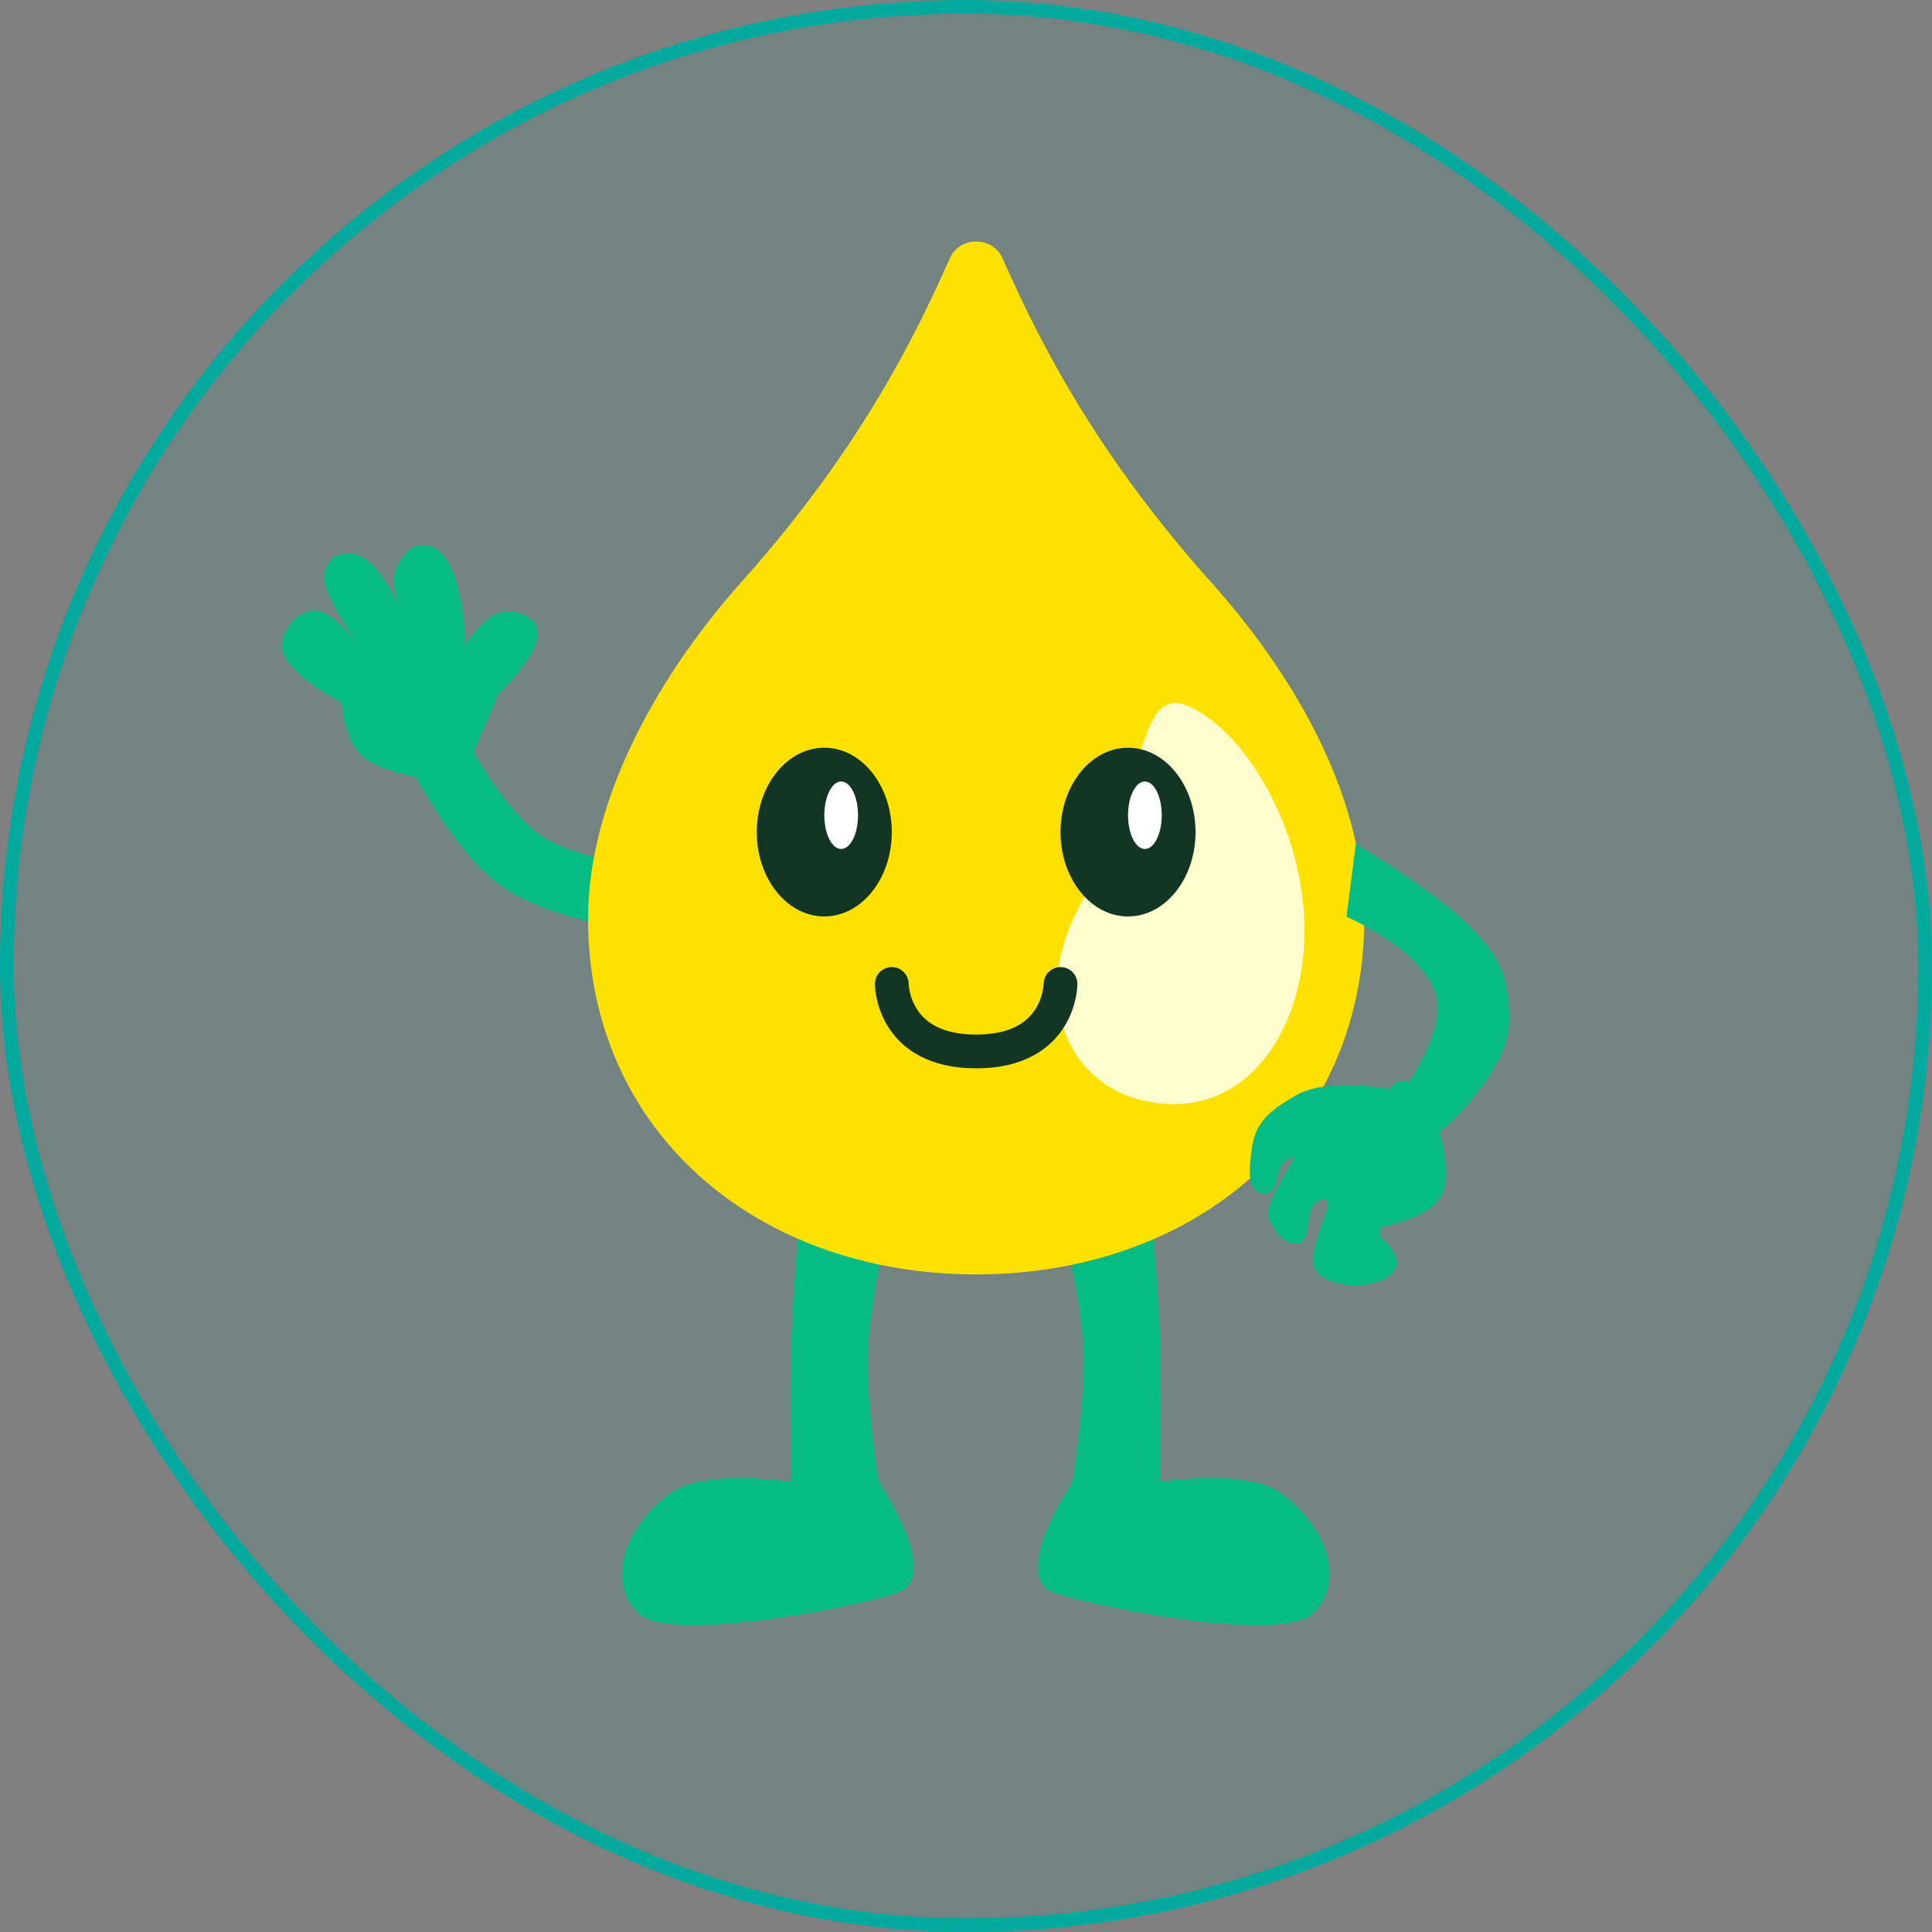 <svg width="51" height="51" viewBox="0 0 51 51" fill="none" xmlns="http://www.w3.org/2000/svg">
<rect x="0" y="0" width="51" height="51" fill="#808080" stroke="none"/>
<rect x="0.181" y="0.181" width="50.638" height="50.638" rx="25.319" fill="#02A99D" fill-opacity="0.1"/>
<rect x="0.181" y="0.181" width="50.638" height="50.638" rx="25.319" stroke="#02A99D" stroke-width="0.362"/>
<path d="M17.711 39.407C18.638 38.755 20.888 39.118 20.888 39.118C20.888 39.118 20.838 36.829 20.888 35.363C20.943 33.781 21.177 31.319 21.177 31.319L23.488 32.186C23.488 32.186 22.966 34.281 22.91 35.652C22.855 37.009 23.199 39.118 23.199 39.118C23.199 39.118 24.806 41.492 23.777 42.006C23.199 42.295 17.711 43.45 16.845 42.584C15.911 41.65 16.631 40.166 17.711 39.407Z" fill="#04BB84"/>
<path d="M33.8 39.407C32.872 38.755 30.622 39.118 30.622 39.118C30.622 39.118 30.673 36.829 30.622 35.363C30.568 33.781 30.334 31.319 30.334 31.319L28.023 32.186C28.023 32.186 28.545 34.281 28.601 35.652C28.655 37.009 28.312 39.118 28.312 39.118C28.312 39.118 26.705 41.492 27.734 42.006C28.312 42.295 33.8 43.45 34.666 42.584C35.6 41.65 34.879 40.166 33.8 39.407Z" fill="#04BB84"/>
<path d="M13.158 18.321L12.504 19.849C12.504 19.849 13.354 21.408 14.249 22.031C15.268 22.739 17.305 22.904 17.305 22.904V24.65C17.305 24.65 14.519 24.356 13.158 23.34C12.038 22.505 10.976 20.503 10.976 20.503C10.976 20.503 9.868 20.344 9.448 19.849C9.1 19.437 9.012 18.539 9.012 18.539C9.012 18.539 7.119 17.622 7.484 16.793C7.63 16.462 7.795 16.248 8.139 16.139C8.671 15.969 9.317 16.828 9.431 16.987C9.292 16.788 8.374 15.451 8.576 15.047C8.746 14.707 8.849 14.611 9.23 14.611C9.778 14.611 10.24 15.386 10.508 15.962C10.394 15.588 10.326 15.127 10.54 14.829C10.854 14.393 10.975 14.393 11.193 14.393H11.194C12.248 14.393 12.285 17.012 12.285 17.012C12.285 17.012 12.831 16.136 13.377 16.139C13.646 16.14 13.815 16.196 14.031 16.357C14.704 16.858 13.158 18.321 13.158 18.321Z" fill="#04BB84"/>
<path d="M31.971 15.37C28.72 11.74 27.283 8.652 26.46 6.81C26.199 6.23 25.335 6.23 25.077 6.81C24.254 8.652 22.817 11.74 19.566 15.37C17.531 17.645 15.523 20.974 15.523 24.254C15.523 29.851 19.958 33.641 25.768 33.641C31.578 33.641 36.014 29.849 36.014 24.254C36.014 20.845 34.006 17.645 31.971 15.37Z" fill="#FFE100"/>
<path d="M28.601 23.73C30.239 20.892 30.007 18.114 31.302 18.615C33.062 19.299 35.009 22.811 34.279 25.995C33.758 28.265 32.076 29.639 29.932 28.984C28.201 28.455 27.125 26.287 28.601 23.73Z" fill="#FFFECF"/>
<ellipse cx="21.759" cy="21.965" rx="1.782" ry="2.227" fill="#123524"/>
<ellipse cx="22.205" cy="21.52" rx="0.445" ry="0.891" fill="white"/>
<ellipse cx="29.777" cy="21.965" rx="1.782" ry="2.227" fill="#123524"/>
<ellipse cx="30.222" cy="21.52" rx="0.445" ry="0.891" fill="white"/>
<path d="M23.541 25.974C23.541 25.974 23.541 27.756 25.768 27.756C27.995 27.756 27.995 25.974 27.995 25.974" stroke="#123524" stroke-width="0.891" stroke-linecap="round" stroke-linejoin="bevel"/>
<path d="M34.205 28.918C35.037 28.427 36.674 28.745 36.674 28.745C36.674 28.745 36.814 28.561 36.945 28.535C37.038 28.517 37.186 28.566 37.186 28.566C37.186 28.566 38.04 27.331 37.945 26.462C37.805 25.181 35.544 24.197 35.544 24.197L35.791 22.272C35.791 22.272 37.834 23.512 38.704 24.358C39.574 25.203 39.852 25.793 39.839 26.95C39.824 28.349 37.994 29.893 37.994 29.893C37.994 29.893 38.364 31.035 38.019 31.608C37.667 32.194 36.452 32.386 36.452 32.386L36.421 32.627C36.421 32.627 36.756 32.916 36.84 33.17C37.096 33.938 35.438 34.172 34.822 33.645C34.242 33.148 35.532 31.39 34.829 31.689C34.359 31.888 34.702 32.864 34.193 32.83C33.852 32.808 33.695 32.557 33.533 32.257C33.215 31.667 34.572 30.272 33.989 30.603C33.621 30.812 33.808 31.489 33.385 31.504C32.875 31.521 32.979 30.743 33.058 30.239C33.163 29.564 33.617 29.266 34.205 28.918Z" fill="#04BB84"/>
</svg>
